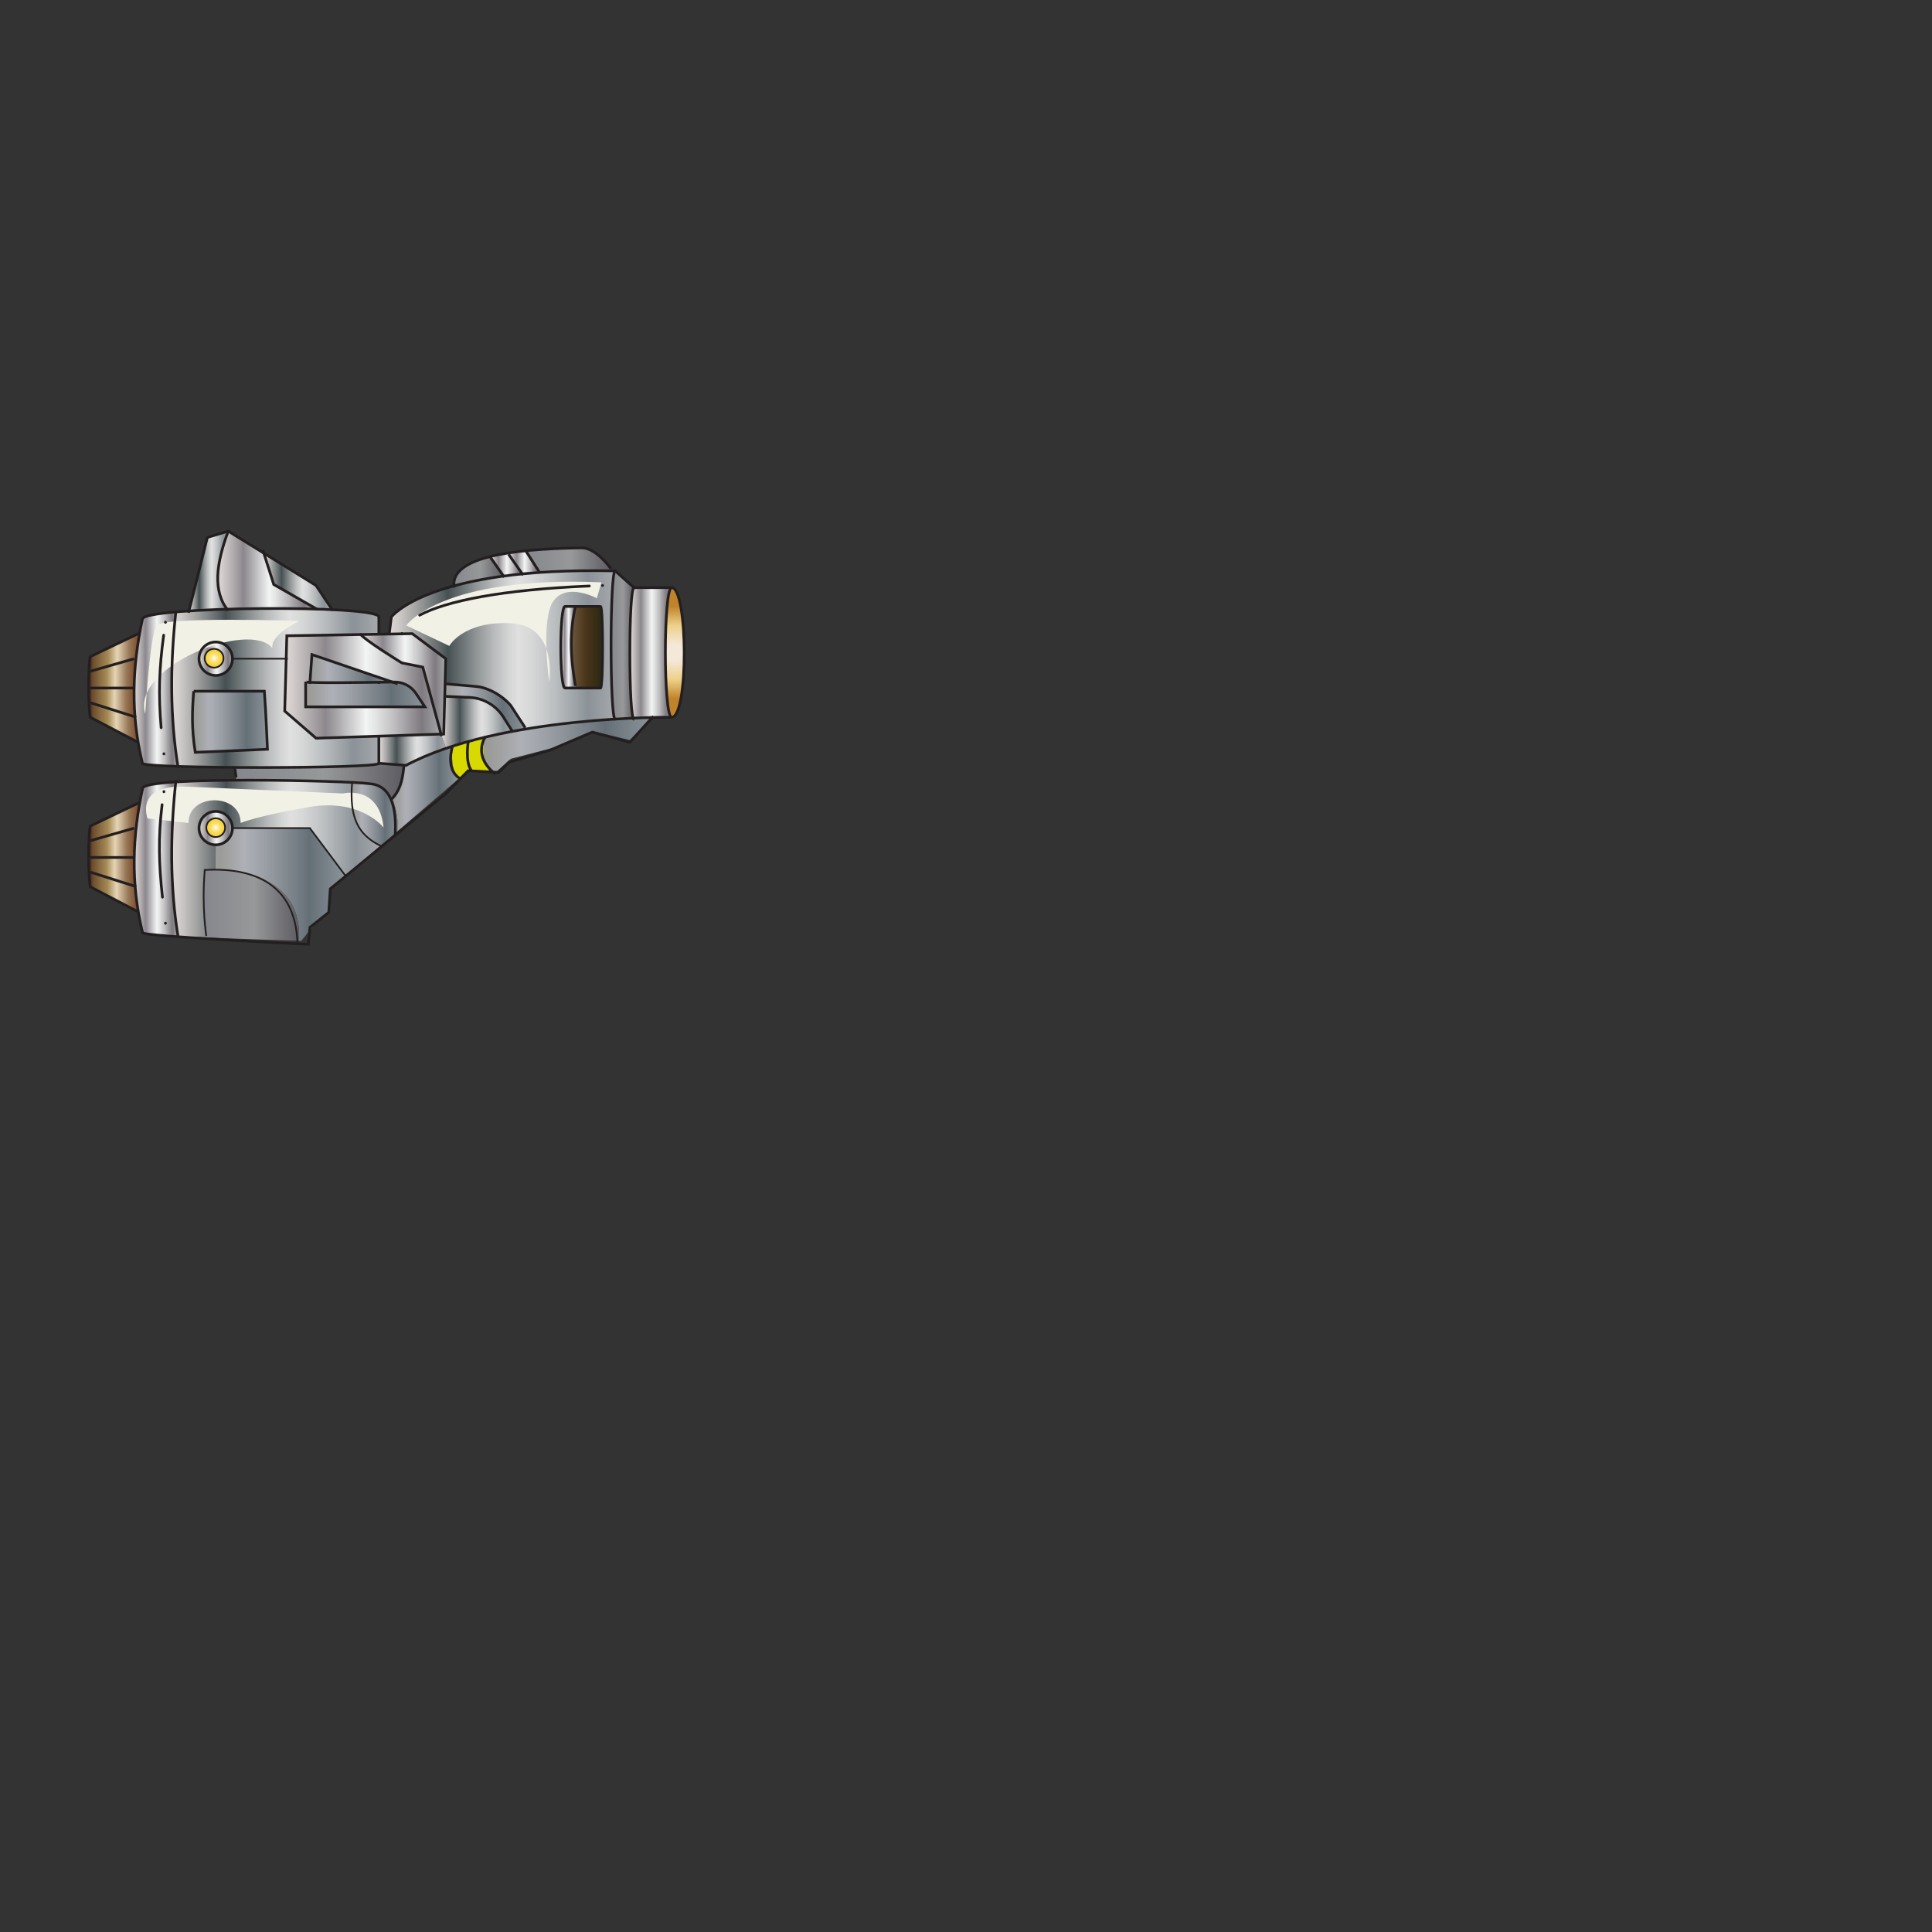 <svg width="800" height="800" viewBox="0 0 800 800" fill="none" xmlns="http://www.w3.org/2000/svg">
<rect x="0" y="0" width="800" height="800" fill="#333333" stroke="none"/>
<g clip-path="url(#clip0_19_32692)">
<path d="M278.132 243.317C284.917 243.317 285.198 297.008 278.132 297.008C274.656 297.008 274.656 243.317 278.132 243.317Z" fill="url(#paint0_radial_19_32692)"/>
<path d="M270.001 297.121C267.786 297.177 265.15 297.261 262.178 297.373C260.216 291.934 260.328 243.317 262.543 243.317H278.132C274.655 243.317 274.655 297.008 278.132 297.008C278.132 297.008 275.104 297.008 270.001 297.121V297.121Z" fill="url(#paint1_linear_19_32692)"/>
<path d="M212.188 302.869C214.01 302.532 215.804 302.196 217.599 301.887C231.029 299.644 244.094 298.439 254.636 297.766C257.356 297.598 259.879 297.457 262.206 297.345C265.178 297.205 267.814 297.149 270.029 297.093L260.804 306.429L246.001 302.897L230.496 309.261L211.487 314.196L205.15 319.831L203.047 319.691C198.842 313.327 200.58 306.485 201.001 305.224C204.702 304.355 208.431 303.57 212.188 302.841V302.869Z" fill="url(#paint2_linear_19_32692)"/>
<path d="M254.749 236.393L262.543 243.318C260.356 243.318 260.216 291.935 262.179 297.375C259.852 297.487 257.328 297.599 254.609 297.795C252.422 295.019 252.45 236.421 254.749 236.421V236.393Z" fill="url(#paint3_linear_19_32692)"/>
<path d="M223.403 237.038C232.066 236.421 241.879 236.169 252.982 236.365C253.571 236.365 254.16 236.365 254.748 236.365C252.477 236.365 252.421 294.963 254.608 297.739C244.066 298.412 231.029 299.617 217.571 301.86L217.459 301.328L211.403 291.991C206.861 286.804 200.468 284.337 197.104 284.197L184.543 283.131H184.262L184.543 272.73L170.692 262.356L161.16 262.496V262.356L162.029 255.402C162.029 255.402 167.496 248.113 187.935 242.561C193.571 241.019 200.356 239.589 208.487 238.524C210.954 238.187 213.533 237.879 216.225 237.627C218.496 237.402 220.879 237.206 223.347 237.01L223.403 237.038ZM248.664 284.898C249.814 284.898 249.814 251.113 248.664 251.113H233.945C231.646 251.113 231.646 284.898 233.945 284.898H248.664Z" fill="url(#paint4_linear_19_32692)"/>
<path d="M253.01 235.523V236.364C241.879 236.168 232.066 236.42 223.403 237.037L217.711 228.037C224.692 227.336 232.571 226.999 240.898 226.859C246.954 226.775 253.038 235.523 253.038 235.523H253.01Z" fill="url(#paint5_linear_19_32692)"/>
<path d="M248.666 251.113C249.815 251.113 249.815 284.898 248.666 284.898H238.292V284.029C236.133 272.337 235.824 261.263 238.292 251.113H248.666V251.113Z" fill="url(#paint6_linear_19_32692)"/>
<path d="M238.29 284.029V284.898H233.944C231.645 284.898 231.645 251.113 233.944 251.113H238.29C235.823 261.263 236.131 272.337 238.29 284.029Z" fill="url(#paint7_linear_19_32692)"/>
<path d="M217.682 228.036L223.374 237.036C220.907 237.204 218.523 237.428 216.252 237.653L210.561 229.466L210.477 228.989C212.748 228.625 215.159 228.316 217.682 228.036V228.036Z" fill="url(#paint8_linear_19_32692)"/>
<path d="M217.487 301.355L217.599 301.887C215.777 302.196 213.982 302.532 212.188 302.869L208.515 296.981C205.487 292.13 200.244 289.046 194.524 288.794L184.599 288.345H184.179L184.319 283.159H184.599L197.16 284.224C200.496 284.364 206.889 286.831 211.459 292.018L217.515 301.355H217.487Z" fill="url(#paint9_linear_19_32692)"/>
<path d="M210.561 229.468L216.253 237.655C213.533 237.908 210.954 238.216 208.515 238.553L202.879 230.506C205.206 229.917 207.758 229.412 210.505 228.992L210.589 229.468H210.561Z" fill="url(#paint10_linear_19_32692)"/>
<path d="M193.907 307.075C191.72 307.664 189.533 308.309 187.402 308.982C186.477 309.29 185.58 309.57 184.711 309.879L182.86 304.804L182.636 303.963H183.702L184.122 288.346H184.543L194.468 288.795C200.187 289.047 205.43 292.103 208.459 296.982L212.131 302.869C208.374 303.598 204.645 304.383 200.945 305.253C198.561 305.813 196.178 306.43 193.879 307.103L193.907 307.075Z" fill="url(#paint11_linear_19_32692)"/>
<path d="M202.88 230.504L208.515 238.55C200.384 239.616 193.627 241.046 187.964 242.588C187.543 236.728 193.263 232.915 202.852 230.504H202.88Z" fill="url(#paint12_linear_19_32692)"/>
<path d="M203.02 319.692L195.03 319.215C193.095 314.056 193.768 307.944 193.908 307.075C196.235 306.402 198.619 305.785 200.974 305.225C200.553 306.486 198.815 313.327 203.02 319.692Z" fill="#D8D900"/>
<path d="M195.029 319.215L193.851 319.131L189.449 322.888C186.281 317.308 187.291 309.766 187.375 308.981C189.534 308.28 191.692 307.664 193.879 307.075C193.739 307.944 193.066 314.056 195.001 319.215H195.029Z" fill="#D8D900"/>
<path d="M189.448 322.887L164.747 344.055C164.859 339.345 164.158 334.494 162.252 330.821C165.364 327.625 166.626 323.756 167.299 317.391L167.355 316.915L168.14 316.971C173.186 314.251 178.794 311.924 184.738 309.905C185.607 309.597 186.504 309.317 187.429 309.008C187.317 309.793 186.336 317.335 189.504 322.915L189.448 322.887Z" fill="url(#paint13_linear_19_32692)"/>
<path d="M182.86 304.803L184.711 309.877C178.795 311.896 173.187 314.223 168.113 316.943L167.328 316.887L156.87 316.074V304.831L182.636 303.961L182.86 304.803V304.803Z" fill="url(#paint14_linear_19_32692)"/>
<path d="M184.57 272.758L184.29 283.159L184.15 288.346L183.729 303.935H182.664L175.094 276.234L166.43 274.496C166.43 274.496 152.131 265.72 149.383 262.748L156.898 262.608L161.215 262.524L170.748 262.384L184.598 272.758H184.57Z" fill="url(#paint15_linear_19_32692)"/>
<path d="M118.515 272.756L118.767 263.223L149.356 262.746C152.103 265.746 166.403 274.494 166.403 274.494L175.066 276.232L182.636 303.961L156.87 304.831L130.879 305.672L117.898 294.401L118.515 272.756V272.756ZM175.907 292.69L172.178 287.083C170.216 284.083 166.851 282.316 163.262 282.373C163.01 282.373 162.758 282.373 162.477 282.373L129.141 270.961L128.328 282.485C127.206 282.401 126.561 282.345 126.561 282.232V292.634H175.907V292.69Z" fill="url(#paint16_linear_19_32692)"/>
<path d="M162.477 282.43C162.757 282.43 163.009 282.43 163.262 282.43C166.85 282.374 170.215 284.141 172.178 287.141L175.907 292.748H126.561V282.346C126.561 282.346 127.206 282.514 128.327 282.599C134.075 282.879 152.495 282.599 162.477 282.458V282.43Z" fill="url(#paint17_linear_19_32692)"/>
<path d="M145.824 323.953C135.253 323.448 115.655 322.943 97.767 323.055V321.934L97.151 317.756C124.627 317.981 156.87 317.42 156.87 316.102L167.328 316.915L167.272 317.392C166.599 323.756 165.366 327.626 162.225 330.822C160.375 327.289 157.431 324.822 152.945 324.513C151.824 324.345 149.328 324.149 145.824 323.953V323.953Z" fill="url(#paint18_linear_19_32692)"/>
<path d="M162.253 330.823C164.16 334.495 164.861 339.346 164.749 344.056L157.571 350.196C148.263 345.654 144.59 338.505 145.851 323.953C149.356 324.15 151.851 324.346 152.973 324.514C157.459 324.823 160.403 327.29 162.253 330.823Z" fill="url(#paint19_linear_19_32692)"/>
<path d="M129.141 271.019L162.478 282.43C152.524 282.571 134.076 282.851 128.328 282.571L129.141 271.047V271.019Z" fill="url(#paint20_linear_19_32692)"/>
<path d="M157.57 350.197L143.074 362.618L128.299 342.907H96.252C96.252 339.094 93.168 335.982 89.327 335.982C85.486 335.982 82.402 339.094 82.402 342.907C82.402 346.72 85.514 349.861 89.327 349.861L89.187 360.094C87.729 360.094 86.271 360.15 84.757 360.234C83.467 375.823 85.43 387.515 85.43 387.515V388.188C81.252 388.019 77.243 387.823 73.682 387.627C70.43 367.272 70.402 345.907 72.785 323.73C79.654 323.309 88.514 323.085 97.766 323.029C115.654 322.917 135.252 323.421 145.822 323.926C144.56 338.477 148.261 345.627 157.542 350.169L157.57 350.197Z" fill="url(#paint21_linear_19_32692)"/>
<path d="M96.225 272.758C96.225 268.917 93.141 265.833 89.299 265.833C85.458 265.833 82.374 268.917 82.374 272.758C82.374 276.599 85.486 279.684 89.299 279.684C93.113 279.684 96.225 276.599 96.225 272.758ZM131.103 252.151C133.318 252.235 135.477 252.291 137.524 252.403C148.907 252.936 156.842 253.945 156.87 255.431V262.609L149.356 262.749L118.767 263.226L118.514 272.758L117.898 294.403L130.879 305.674L156.87 304.833V316.076C156.87 317.394 124.627 317.955 97.15 317.73C88.43 317.674 80.215 317.562 73.627 317.31C70.402 296.955 70.374 275.534 72.785 253.328C74.496 253.188 76.346 253.048 78.253 252.936C83.019 252.599 88.402 252.375 94.01 252.207C106.262 251.842 119.748 251.814 131.103 252.151V252.151ZM80.86 311.506L110.72 310.216C110.72 310.216 110.075 294.627 109.43 286.188H80.243C79.57 293.983 79.262 301.497 80.888 311.506H80.86Z" fill="url(#paint22_linear_19_32692)"/>
<path d="M143.047 362.618L136.739 368.029L136.066 377.758L129.561 383.618L124.767 389.59C124.767 389.59 124.374 389.59 123.701 389.59L123.757 387.543C124.346 369.908 110.159 360.263 89.187 360.123L89.328 349.889C93.169 349.889 96.253 346.777 96.253 342.936H128.3L143.075 362.646L143.047 362.618Z" fill="url(#paint23_linear_19_32692)"/>
<path d="M130.879 242.45L137.524 252.403C135.477 252.291 133.346 252.235 131.103 252.151L113.356 242.001L109.206 229.02L130.879 242.45V242.45Z" fill="url(#paint24_linear_19_32692)"/>
<path d="M113.356 242.027L131.104 252.177C119.749 251.84 106.263 251.868 94.01 252.233C87.982 244.326 89.665 232.859 94.487 219.962L109.179 229.046L113.328 242.027H113.356Z" fill="url(#paint25_linear_19_32692)"/>
<path d="M89.189 360.094C110.161 360.234 124.347 369.879 123.759 387.514L123.703 389.561C119.189 389.421 101.245 388.86 85.403 388.187V387.514C85.403 387.514 83.497 375.823 84.759 360.234C86.273 360.15 87.731 360.094 89.189 360.094V360.094Z" fill="url(#paint26_linear_19_32692)"/>
<path d="M110.748 310.215L80.888 311.505C79.29 301.496 79.599 293.982 80.243 286.187H109.458C110.131 294.627 110.748 310.215 110.748 310.215V310.215Z" fill="url(#paint27_linear_19_32692)"/>
<path d="M89.3 265.833C93.141 265.833 96.225 268.917 96.225 272.758C96.225 276.599 93.141 279.683 89.3 279.683C85.459 279.683 82.375 276.599 82.375 272.758C82.375 268.917 85.487 265.833 89.3 265.833ZM92.552 272.562C92.552 270.403 90.814 268.665 88.655 268.665C86.496 268.665 84.758 270.431 84.758 272.562C84.758 274.693 86.524 276.459 88.655 276.459C90.786 276.459 92.552 274.721 92.552 272.562Z" fill="url(#paint28_linear_19_32692)"/>
<path d="M89.3 335.981C93.141 335.981 96.225 339.093 96.225 342.907C96.225 346.72 93.141 349.86 89.3 349.86C85.459 349.86 82.375 346.748 82.375 342.907C82.375 339.065 85.487 335.981 89.3 335.981ZM93.197 342.71C93.197 340.551 91.459 338.813 89.3 338.813C87.141 338.813 85.403 340.579 85.403 342.71C85.403 344.841 87.141 346.607 89.3 346.607C91.459 346.607 93.197 344.869 93.197 342.71Z" fill="url(#paint29_linear_19_32692)"/>
<path d="M85.851 222.542L94.514 219.935C89.692 232.832 88.01 244.327 94.037 252.206C88.402 252.374 83.047 252.627 78.281 252.935L85.851 222.542Z" fill="url(#paint30_linear_19_32692)"/>
<path d="M89.3 338.783C91.459 338.783 93.198 340.55 93.198 342.681C93.198 344.811 91.459 346.578 89.3 346.578C87.142 346.578 85.403 344.839 85.403 342.681C85.403 340.522 87.142 338.783 89.3 338.783Z" fill="url(#paint31_radial_19_32692)"/>
<path d="M88.656 268.636C90.814 268.636 92.553 270.402 92.553 272.533C92.553 274.664 90.814 276.43 88.656 276.43C86.497 276.43 84.758 274.692 84.758 272.533C84.758 270.374 86.525 268.636 88.656 268.636Z" fill="url(#paint32_radial_19_32692)"/>
<path d="M55.907 296.87C55.598 292.861 55.486 288.88 55.542 284.898C55.598 280.861 55.85 276.852 56.299 272.842C56.664 269.366 57.14 265.917 57.757 262.496C58.15 260.422 58.542 258.347 58.991 256.3C58.991 255.067 64.458 254.085 72.785 253.328C70.374 275.534 70.402 296.954 73.626 317.31C64.823 317.029 58.991 316.609 58.991 316.048C58.262 313.132 57.701 310.244 57.224 307.356C56.608 303.824 56.187 300.319 55.907 296.814V296.87Z" fill="url(#paint33_linear_19_32692)"/>
<path d="M55.907 367.018C55.598 363.008 55.486 359.027 55.542 355.046C55.598 351.008 55.85 346.999 56.299 342.99C56.664 339.513 57.14 336.064 57.757 332.644C58.15 330.569 58.542 328.494 58.991 326.448C58.991 325.13 64.458 324.289 72.757 323.728C70.374 345.905 70.402 367.27 73.654 387.625C65.131 387.177 58.991 386.672 58.991 386.223C58.262 383.307 57.701 380.419 57.224 377.532C56.608 373.999 56.187 370.494 55.907 366.99V367.018Z" fill="url(#paint34_linear_19_32692)"/>
<path d="M57.254 262.384L57.758 262.496C57.141 265.916 56.665 269.365 56.3 272.842L55.543 272.758L37.347 277.973H36.814C36.926 275.337 37.095 273.15 37.347 271.888L57.254 262.384Z" fill="url(#paint35_linear_19_32692)"/>
<path d="M57.254 332.534L57.758 332.646C57.141 336.066 56.665 339.515 56.3 342.992L55.543 342.907L37.347 348.122H36.814C36.926 345.487 37.095 343.3 37.347 342.038L57.254 332.534V332.534Z" fill="url(#paint36_linear_19_32692)"/>
<path d="M57.224 307.383L37.346 297.01C37.122 295.636 36.925 293.449 36.841 290.982H37.346L55.907 296.869C56.187 300.374 56.636 303.879 57.224 307.411V307.383Z" fill="url(#paint37_linear_19_32692)"/>
<path d="M57.224 377.533L37.346 367.159C37.122 365.758 36.925 363.599 36.841 361.131H37.346L55.907 367.019C56.187 370.524 56.636 374.029 57.224 377.561V377.533Z" fill="url(#paint38_linear_19_32692)"/>
<path d="M55.543 272.756L56.3 272.841C55.851 276.85 55.571 280.859 55.543 284.897H36.702C36.702 282.485 36.758 280.102 36.842 277.943H37.374L55.571 272.756H55.543Z" fill="url(#paint39_linear_19_32692)"/>
<path d="M55.543 342.909L56.3 342.993C55.851 347.002 55.571 351.012 55.543 355.049H36.702C36.702 352.638 36.758 350.255 36.842 348.096H37.374L55.571 342.909H55.543Z" fill="url(#paint40_linear_19_32692)"/>
<path d="M55.907 296.869L37.346 290.953H36.842C36.73 289.075 36.702 287 36.702 284.897H55.543C55.459 288.85 55.599 292.832 55.907 296.869V296.869Z" fill="url(#paint41_linear_19_32692)"/>
<path d="M55.907 367.021L37.346 361.106H36.842C36.73 359.227 36.702 357.152 36.702 355.049H55.543C55.459 359.003 55.599 362.984 55.907 367.021V367.021Z" fill="url(#paint42_linear_19_32692)"/>
<g style="mix-blend-mode:soft-light">
<path d="M168.224 258.991C168.224 258.991 182.327 238.327 249.028 241.131L247.149 247.72C247.149 247.72 234.925 241.131 229.29 248.673C223.654 256.215 227.411 282.486 227.411 282.486C227.411 282.486 231.168 258.991 211.43 258.066C191.691 257.14 186.056 267.458 186.056 267.458L168.196 258.991H168.224Z" fill="#F2F1E6"/>
</g>
<g style="mix-blend-mode:soft-light">
<path d="M64.879 258.992C67.71 255.235 124.065 257.113 124.065 257.113C124.065 257.113 111.841 262.749 112.794 268.384C103.458 256.552 54 276.066 60.168 295.637C60.168 295.637 62.047 262.749 64.879 258.992Z" fill="#F2F1E6"/>
</g>
<g style="mix-blend-mode:soft-light">
<path d="M77.103 325.72L141.925 328.552C141.925 328.552 156.953 324.795 158.832 342.655C158.832 342.655 149.439 330.43 127.822 334.187C106.206 337.944 99.645 340.776 99.645 340.776C99.645 328.243 78.028 328.243 78.028 340.776L61.121 338.898C61.121 338.898 55.486 324.795 77.103 325.748V325.72Z" fill="#F2F1E6"/>
</g>
<path d="M278.132 243.319C274.655 243.319 274.655 297.01 278.132 297.01" stroke="#231F20" stroke-width="1.119"/>
<path d="M156.87 283.16V282.571" stroke="#231F20" stroke-width="1.119"/>
<path d="M156.87 262.61V255.461C156.814 250.246 58.964 251.115 58.992 256.33C54.786 275.704 53.973 295.526 58.992 316.077C58.992 318.376 156.87 318.376 156.87 316.077V304.834" stroke="#231F20" stroke-width="1.119"/>
<path d="M118.767 263.255L117.898 294.433L130.879 305.676L183.73 303.937L184.571 272.76L170.72 262.386L118.767 263.255Z" stroke="#231F20" stroke-width="1.119"/>
<path d="M57.281 262.386L37.346 271.891C36.477 276.208 36.477 291.797 37.346 297.012L57.253 307.414" stroke="#231F20" stroke-width="1.119"/>
<path d="M161.188 262.384L162.057 255.458C162.057 255.458 177.646 234.683 254.721 236.393L262.515 243.318H278.104C284.917 243.318 285.197 297.01 278.104 297.01C278.104 297.01 207.085 296.141 168.113 316.916L156.842 316.047" stroke="#231F20" stroke-width="1.119"/>
<path d="M233.944 251.115C231.645 251.115 231.645 284.9 233.944 284.9H248.664C249.813 284.9 249.813 251.115 248.664 251.115H233.944V251.115Z" stroke="#231F20" stroke-width="1.119"/>
<path d="M254.75 236.395C252.451 236.395 252.451 297.881 254.75 297.881" stroke="#231F20" stroke-width="1.119"/>
<path d="M262.543 243.319C260.244 243.319 260.244 297.88 262.543 297.88" stroke="#231F20" stroke-width="1.119"/>
<path d="M126.562 282.293V292.695H175.936L172.207 287.088C170.216 284.116 166.852 282.349 163.263 282.405C151.684 282.602 126.562 282.966 126.562 282.293V282.293Z" stroke="#231F20" stroke-width="1.119"/>
<path d="M128.299 283.163L129.169 271.051L164.664 283.163" stroke="#231F20" stroke-width="1.119"/>
<path d="M89.328 279.685C93.153 279.685 96.253 276.585 96.253 272.76C96.253 268.935 93.153 265.835 89.328 265.835C85.503 265.835 82.403 268.935 82.403 272.76C82.403 276.585 85.503 279.685 89.328 279.685Z" stroke="#231F20" stroke-width="1.119"/>
<path d="M37.347 284.899H55.543" stroke="#231F20" stroke-width="1.119"/>
<path d="M37.347 277.974L55.543 272.759" stroke="#231F20" stroke-width="1.119"/>
<path d="M37.347 290.956L56.412 297.012" stroke="#231F20" stroke-width="1.119"/>
<path d="M137.805 252.853L130.879 242.451L94.515 219.937L85.851 222.545L78.057 253.722" stroke="#231F20" stroke-width="1.119"/>
<path d="M94.514 219.937C89.552 233.199 87.925 244.918 94.514 252.853" stroke="#231F20" stroke-width="1.119"/>
<path d="M166.404 262.387C166.404 262.387 166.404 262.359 166.404 262.331" stroke="#231F20" stroke-width="1.119" stroke-linecap="round" stroke-linejoin="round"/>
<path d="M173.777 254.735C184.74 248.847 207.871 244.165 244.039 242.651" stroke="#231F20" stroke-width="1.119" stroke-linecap="round" stroke-linejoin="round"/>
<path d="M249.478 242.453H249.534" stroke="#231F20" stroke-width="1.119" stroke-linecap="round" stroke-linejoin="round"/>
<path d="M67.88 312.178C67.88 312.178 67.88 312.123 67.88 312.095" stroke="#231F20" stroke-width="1.119" stroke-linecap="round" stroke-linejoin="round"/>
<path d="M66.731 301.329C65.553 287.535 65.889 277.021 67.768 263.03" stroke="#231F20" stroke-width="1.119" stroke-linecap="round" stroke-linejoin="round"/>
<path d="M68.525 257.703C68.525 257.703 68.525 257.647 68.525 257.62" stroke="#231F20" stroke-width="1.119" stroke-linecap="round" stroke-linejoin="round"/>
<path d="M188.047 243.319C186.084 231.039 210.196 227.31 240.869 226.861C246.925 226.777 252.981 235.525 252.981 235.525" stroke="#231F20" stroke-width="1.119"/>
<path d="M202.767 230.339L208.823 239.003" stroke="#231F20" stroke-width="1.119"/>
<path d="M210.562 229.471L216.618 238.134" stroke="#231F20" stroke-width="1.119"/>
<path d="M217.487 227.733L223.571 237.266" stroke="#231F20" stroke-width="1.119"/>
<path d="M238.292 251.115C235.824 261.265 236.133 272.339 238.292 284.031" stroke="#231F20" stroke-width="1.119"/>
<path d="M149.076 262.386C150.814 264.993 166.403 274.498 166.403 274.498L175.067 276.236L182.861 304.806" stroke="#231F20" stroke-width="1.119"/>
<path d="M184.571 283.161L197.132 284.254C200.496 284.394 206.889 286.862 211.431 292.048L217.487 301.357" stroke="#231F20" stroke-width="1.119"/>
<path d="M184.571 288.348L194.468 288.797C200.216 289.049 205.431 292.133 208.487 296.984L212.3 303.068" stroke="#231F20" stroke-width="1.119"/>
<path d="M72.871 252.854C70.375 275.424 70.403 297.153 73.74 317.816" stroke="#231F20" stroke-width="1.119"/>
<path d="M57.281 332.536L37.346 342.068C36.477 346.386 36.477 361.975 37.346 367.19L57.253 377.592" stroke="#231F20" stroke-width="1.119"/>
<path d="M89.328 349.834C93.153 349.834 96.253 346.733 96.253 342.909C96.253 339.084 93.153 335.983 89.328 335.983C85.503 335.983 82.403 339.084 82.403 342.909C82.403 346.733 85.503 349.834 89.328 349.834Z" stroke="#231F20" stroke-width="1.119"/>
<path d="M37.347 355.052H55.543" stroke="#231F20" stroke-width="1.119"/>
<path d="M37.347 348.126L55.543 342.911" stroke="#231F20" stroke-width="1.119"/>
<path d="M37.347 361.103L56.412 367.159" stroke="#231F20" stroke-width="1.119"/>
<path d="M68.525 382.326C68.525 382.326 68.525 382.27 68.525 382.242" stroke="#231F20" stroke-width="1.119" stroke-linecap="round" stroke-linejoin="round"/>
<path d="M67.263 371.506C65.805 357.712 65.412 347.198 67.123 333.207" stroke="#231F20" stroke-width="1.119" stroke-linecap="round" stroke-linejoin="round"/>
<path d="M67.88 327.85C67.88 327.85 67.88 327.795 67.88 327.767" stroke="#231F20" stroke-width="1.119" stroke-linecap="round" stroke-linejoin="round"/>
<path d="M72.871 323.001C70.375 345.571 70.403 367.3 73.74 387.964" stroke="#231F20" stroke-width="1.119"/>
<path d="M270.533 296.592L260.776 307.386L245.272 303.152L227.664 310.666L210.758 315.601L206.524 319.835L193.851 319.134L184.823 328.414L136.767 368.031L136.122 377.788L128.356 383.984L127.655 391.021C127.655 391.021 59.047 387.713 59.047 386.227C54.029 365.676 54.842 345.853 59.047 326.479C58.991 321.264 144.561 323.227 153.029 324.517C162.786 325.162 164.244 336.18 163.599 345.909" stroke="#231F20" stroke-width="1.119"/>
<path d="M162.057 331.022C165.309 327.769 166.599 323.872 167.244 317.368" stroke="#231F20" stroke-width="1.119"/>
<path d="M97.123 317.366L97.767 321.908" stroke="#231F20" stroke-width="1.119"/>
<path d="M96.254 342.909H128.301L143.217 362.844" stroke="#231F20" stroke-width="0.699"/>
<path d="M96.254 272.758H119.188" stroke="#231F20" stroke-width="0.699"/>
<path d="M193.908 306.964C193.908 306.964 192.45 315.599 195.254 319.132" stroke="#231F20" stroke-width="1.119"/>
<path d="M201.029 305.029C201.029 305.029 195.365 312.739 205.094 320.534" stroke="#231F20" stroke-width="1.119"/>
<path d="M187.402 308.926C187.402 308.926 183.982 319.132 191.019 322.665" stroke="#231F20" stroke-width="1.119"/>
<path d="M89.327 346.609C91.479 346.609 93.224 344.864 93.224 342.712C93.224 340.559 91.479 338.814 89.327 338.814C87.174 338.814 85.43 340.559 85.43 342.712C85.43 344.864 87.174 346.609 89.327 346.609Z" stroke="#231F20" stroke-width="0.699"/>
<path d="M88.656 276.459C90.808 276.459 92.553 274.714 92.553 272.562C92.553 270.409 90.808 268.665 88.656 268.665C86.503 268.665 84.758 270.409 84.758 272.562C84.758 274.714 86.503 276.459 88.656 276.459Z" stroke="#231F20" stroke-width="0.699"/>
<path d="M85.43 387.515C85.43 387.515 83.468 375.823 84.786 360.235C108.169 358.945 122.692 368.45 123.169 390.992" stroke="#231F20" stroke-width="0.699"/>
<path d="M80.217 286.188C79.572 293.982 79.263 301.524 80.861 311.533L110.749 310.244C110.749 310.244 110.104 294.655 109.46 286.216H80.217V286.188Z" stroke="#231F20" stroke-width="1.119"/>
<path d="M108.814 227.731L113.356 242.03L131.524 252.404" stroke="#231F20" stroke-width="1.119"/>
<path d="M145.823 323.872C144.533 338.816 148.43 345.965 158.159 350.507" stroke="#231F20" stroke-width="0.699"/>
</g>
<defs>
<radialGradient id="paint0_radial_19_32692" cx="0" cy="0" r="1" gradientUnits="userSpaceOnUse" gradientTransform="translate(279.422 270.177) scale(19.178 19.178)">
<stop offset="0.18" stop-color="#F4E8D9"/>
<stop offset="0.59" stop-color="#EDD089"/>
<stop offset="1" stop-color="#C08329"/>
</radialGradient>
<linearGradient id="paint1_linear_19_32692" x1="260.805" y1="270.345" x2="278.132" y2="270.345" gradientUnits="userSpaceOnUse">
<stop stop-color="#DED9D6"/>
<stop offset="0.06" stop-color="#CFCAC8"/>
<stop offset="0.18" stop-color="#A8A4A6"/>
<stop offset="0.26" stop-color="#8B878D"/>
<stop offset="0.52" stop-color="#F3F4F4"/>
<stop offset="0.58" stop-color="#E4E5E5"/>
<stop offset="0.7" stop-color="#BFBEC0"/>
<stop offset="0.86" stop-color="#847F84"/>
<stop offset="0.88" stop-color="#807B80"/>
<stop offset="1" stop-color="#A7A9AC"/>
</linearGradient>
<linearGradient id="paint2_linear_19_32692" x1="200.272" y1="308.476" x2="270.001" y2="308.476" gradientUnits="userSpaceOnUse">
<stop offset="0.03" stop-color="#9B9B98"/>
<stop offset="0.13" stop-color="#A4A5A6"/>
<stop offset="0.22" stop-color="#AEB0B7"/>
<stop offset="0.35" stop-color="#9FA3A9"/>
<stop offset="0.61" stop-color="#788187"/>
<stop offset="0.72" stop-color="#657076"/>
<stop offset="1" stop-color="#8B949A"/>
</linearGradient>
<linearGradient id="paint3_linear_19_32692" x1="253.011" y1="267.094" x2="262.543" y2="267.094" gradientUnits="userSpaceOnUse">
<stop stop-color="#85878D"/>
<stop offset="0.53" stop-color="#979899"/>
<stop offset="1" stop-color="#5D5C62"/>
</linearGradient>
<linearGradient id="paint4_linear_19_32692" x1="161.188" y1="269.085" x2="254.748" y2="269.085" gradientUnits="userSpaceOnUse">
<stop stop-color="#DED9D6"/>
<stop offset="0.04" stop-color="#CFCBC9"/>
<stop offset="0.11" stop-color="#A8A8A7"/>
<stop offset="0.21" stop-color="#697071"/>
<stop offset="0.26" stop-color="#465053"/>
<stop offset="0.37" stop-color="#878D8E"/>
<stop offset="0.46" stop-color="#B7B9BA"/>
<stop offset="0.53" stop-color="#D4D5D5"/>
<stop offset="0.57" stop-color="#E0E0E0"/>
<stop offset="0.63" stop-color="#D6D7D7"/>
<stop offset="0.73" stop-color="#BCBFC1"/>
<stop offset="0.86" stop-color="#91989D"/>
<stop offset="0.88" stop-color="#8B9298"/>
<stop offset="1" stop-color="#A7A9AC"/>
</linearGradient>
<linearGradient id="paint5_linear_19_32692" x1="217.683" y1="231.962" x2="253.01" y2="231.962" gradientUnits="userSpaceOnUse">
<stop stop-color="#85878D"/>
<stop offset="0.53" stop-color="#979899"/>
<stop offset="1" stop-color="#5D5C62"/>
</linearGradient>
<linearGradient id="paint6_linear_19_32692" x1="236.553" y1="268.02" x2="249.535" y2="268.02" gradientUnits="userSpaceOnUse">
<stop stop-color="#6D583F"/>
<stop offset="0.5" stop-color="#483318"/>
<stop offset="1" stop-color="#282913"/>
</linearGradient>
<linearGradient id="paint7_linear_19_32692" x1="232.234" y1="268.02" x2="238.29" y2="268.02" gradientUnits="userSpaceOnUse">
<stop stop-color="#DED9D6"/>
<stop offset="0.06" stop-color="#CFCAC8"/>
<stop offset="0.18" stop-color="#A8A4A6"/>
<stop offset="0.26" stop-color="#8B878D"/>
<stop offset="0.52" stop-color="#F3F4F4"/>
<stop offset="0.58" stop-color="#E4E5E5"/>
<stop offset="0.7" stop-color="#BFBEC0"/>
<stop offset="0.86" stop-color="#847F84"/>
<stop offset="0.88" stop-color="#807B80"/>
<stop offset="1" stop-color="#A7A9AC"/>
</linearGradient>
<linearGradient id="paint8_linear_19_32692" x1="210.477" y1="232.83" x2="223.402" y2="232.83" gradientUnits="userSpaceOnUse">
<stop stop-color="#DED9D6"/>
<stop offset="0.06" stop-color="#CFCAC8"/>
<stop offset="0.18" stop-color="#A8A4A6"/>
<stop offset="0.26" stop-color="#8B878D"/>
<stop offset="0.52" stop-color="#F3F4F4"/>
<stop offset="0.58" stop-color="#E4E5E5"/>
<stop offset="0.7" stop-color="#BFBEC0"/>
<stop offset="0.86" stop-color="#847F84"/>
<stop offset="0.88" stop-color="#807B80"/>
<stop offset="1" stop-color="#A7A9AC"/>
</linearGradient>
<linearGradient id="paint9_linear_19_32692" x1="184.151" y1="293" x2="217.599" y2="293" gradientUnits="userSpaceOnUse">
<stop offset="0.03" stop-color="#9B9B98"/>
<stop offset="0.13" stop-color="#A4A5A6"/>
<stop offset="0.22" stop-color="#AEB0B7"/>
<stop offset="0.35" stop-color="#9FA3A9"/>
<stop offset="0.61" stop-color="#788187"/>
<stop offset="0.72" stop-color="#657076"/>
<stop offset="1" stop-color="#8B949A"/>
</linearGradient>
<linearGradient id="paint10_linear_19_32692" x1="202.879" y1="233.758" x2="216.253" y2="233.758" gradientUnits="userSpaceOnUse">
<stop stop-color="#DED9D6"/>
<stop offset="0.06" stop-color="#CFCAC8"/>
<stop offset="0.18" stop-color="#A8A4A6"/>
<stop offset="0.26" stop-color="#8B878D"/>
<stop offset="0.52" stop-color="#F3F4F4"/>
<stop offset="0.58" stop-color="#E4E5E5"/>
<stop offset="0.7" stop-color="#BFBEC0"/>
<stop offset="0.86" stop-color="#847F84"/>
<stop offset="0.88" stop-color="#807B80"/>
<stop offset="1" stop-color="#A7A9AC"/>
</linearGradient>
<linearGradient id="paint11_linear_19_32692" x1="182.636" y1="299.112" x2="212.187" y2="299.112" gradientUnits="userSpaceOnUse">
<stop stop-color="#DED9D6"/>
<stop offset="0.04" stop-color="#CFCBC9"/>
<stop offset="0.11" stop-color="#A8A8A7"/>
<stop offset="0.21" stop-color="#697071"/>
<stop offset="0.26" stop-color="#465053"/>
<stop offset="0.37" stop-color="#878D8E"/>
<stop offset="0.46" stop-color="#B7B9BA"/>
<stop offset="0.53" stop-color="#D4D5D5"/>
<stop offset="0.57" stop-color="#E0E0E0"/>
<stop offset="0.63" stop-color="#D6D7D7"/>
<stop offset="0.73" stop-color="#BCBFC1"/>
<stop offset="0.86" stop-color="#91989D"/>
<stop offset="0.88" stop-color="#8B9298"/>
<stop offset="1" stop-color="#A7A9AC"/>
</linearGradient>
<linearGradient id="paint12_linear_19_32692" x1="187.964" y1="236.532" x2="208.515" y2="236.532" gradientUnits="userSpaceOnUse">
<stop stop-color="#85878D"/>
<stop offset="0.53" stop-color="#979899"/>
<stop offset="1" stop-color="#5D5C62"/>
</linearGradient>
<linearGradient id="paint13_linear_19_32692" x1="162.252" y1="326.531" x2="189.448" y2="326.531" gradientUnits="userSpaceOnUse">
<stop offset="0.03" stop-color="#9B9B98"/>
<stop offset="0.13" stop-color="#A4A5A6"/>
<stop offset="0.22" stop-color="#AEB0B7"/>
<stop offset="0.35" stop-color="#9FA3A9"/>
<stop offset="0.61" stop-color="#788187"/>
<stop offset="0.72" stop-color="#657076"/>
<stop offset="1" stop-color="#8B949A"/>
</linearGradient>
<linearGradient id="paint14_linear_19_32692" x1="156.87" y1="310.466" x2="184.711" y2="310.466" gradientUnits="userSpaceOnUse">
<stop stop-color="#DED9D6"/>
<stop offset="0.04" stop-color="#CFCBC9"/>
<stop offset="0.11" stop-color="#A8A8A7"/>
<stop offset="0.21" stop-color="#697071"/>
<stop offset="0.26" stop-color="#465053"/>
<stop offset="0.37" stop-color="#878D8E"/>
<stop offset="0.46" stop-color="#B7B9BA"/>
<stop offset="0.53" stop-color="#D4D5D5"/>
<stop offset="0.57" stop-color="#E0E0E0"/>
<stop offset="0.63" stop-color="#D6D7D7"/>
<stop offset="0.73" stop-color="#BCBFC1"/>
<stop offset="0.86" stop-color="#91989D"/>
<stop offset="0.88" stop-color="#8B9298"/>
<stop offset="1" stop-color="#A7A9AC"/>
</linearGradient>
<linearGradient id="paint15_linear_19_32692" x1="149.355" y1="283.188" x2="184.57" y2="283.188" gradientUnits="userSpaceOnUse">
<stop stop-color="#DED9D6"/>
<stop offset="0.06" stop-color="#CFCAC8"/>
<stop offset="0.18" stop-color="#A8A4A6"/>
<stop offset="0.26" stop-color="#8B878D"/>
<stop offset="0.52" stop-color="#F3F4F4"/>
<stop offset="0.58" stop-color="#E4E5E5"/>
<stop offset="0.7" stop-color="#BFBEC0"/>
<stop offset="0.86" stop-color="#847F84"/>
<stop offset="0.88" stop-color="#807B80"/>
<stop offset="1" stop-color="#A7A9AC"/>
</linearGradient>
<linearGradient id="paint16_linear_19_32692" x1="117.898" y1="284.195" x2="182.636" y2="284.195" gradientUnits="userSpaceOnUse">
<stop stop-color="#DED9D6"/>
<stop offset="0.06" stop-color="#CFCAC8"/>
<stop offset="0.18" stop-color="#A8A4A6"/>
<stop offset="0.26" stop-color="#8B878D"/>
<stop offset="0.52" stop-color="#F3F4F4"/>
<stop offset="0.58" stop-color="#E4E5E5"/>
<stop offset="0.7" stop-color="#BFBEC0"/>
<stop offset="0.86" stop-color="#847F84"/>
<stop offset="0.88" stop-color="#807B80"/>
<stop offset="1" stop-color="#A7A9AC"/>
</linearGradient>
<linearGradient id="paint17_linear_19_32692" x1="126.561" y1="287.505" x2="175.907" y2="287.505" gradientUnits="userSpaceOnUse">
<stop offset="0.03" stop-color="#9B9B98"/>
<stop offset="0.13" stop-color="#A4A5A6"/>
<stop offset="0.22" stop-color="#AEB0B7"/>
<stop offset="0.35" stop-color="#9FA3A9"/>
<stop offset="0.61" stop-color="#788187"/>
<stop offset="0.72" stop-color="#657076"/>
<stop offset="1" stop-color="#8B949A"/>
</linearGradient>
<linearGradient id="paint18_linear_19_32692" x1="97.151" y1="323.448" x2="167.328" y2="323.448" gradientUnits="userSpaceOnUse">
<stop stop-color="#85878D"/>
<stop offset="0.53" stop-color="#979899"/>
<stop offset="1" stop-color="#5D5C62"/>
</linearGradient>
<linearGradient id="paint19_linear_19_32692" x1="145.599" y1="337.075" x2="164.749" y2="337.075" gradientUnits="userSpaceOnUse">
<stop offset="0.03" stop-color="#9B9B98"/>
<stop offset="0.13" stop-color="#A4A5A6"/>
<stop offset="0.22" stop-color="#AEB0B7"/>
<stop offset="0.35" stop-color="#9FA3A9"/>
<stop offset="0.61" stop-color="#788187"/>
<stop offset="0.72" stop-color="#657076"/>
<stop offset="1" stop-color="#8B949A"/>
</linearGradient>
<linearGradient id="paint20_linear_19_32692" x1="128.328" y1="276.851" x2="162.478" y2="276.851" gradientUnits="userSpaceOnUse">
<stop offset="0.03" stop-color="#9B9B98"/>
<stop offset="0.13" stop-color="#A4A5A6"/>
<stop offset="0.22" stop-color="#AEB0B7"/>
<stop offset="0.35" stop-color="#9FA3A9"/>
<stop offset="0.61" stop-color="#788187"/>
<stop offset="0.72" stop-color="#657076"/>
<stop offset="1" stop-color="#8B949A"/>
</linearGradient>
<linearGradient id="paint21_linear_19_32692" x1="71.103" y1="355.608" x2="157.57" y2="355.608" gradientUnits="userSpaceOnUse">
<stop stop-color="#DED9D6"/>
<stop offset="0.04" stop-color="#CFCBC9"/>
<stop offset="0.11" stop-color="#A8A8A7"/>
<stop offset="0.21" stop-color="#697071"/>
<stop offset="0.26" stop-color="#465053"/>
<stop offset="0.37" stop-color="#878D8E"/>
<stop offset="0.46" stop-color="#B7B9BA"/>
<stop offset="0.53" stop-color="#D4D5D5"/>
<stop offset="0.57" stop-color="#E0E0E0"/>
<stop offset="0.63" stop-color="#D6D7D7"/>
<stop offset="0.73" stop-color="#BCBFC1"/>
<stop offset="0.86" stop-color="#91989D"/>
<stop offset="0.88" stop-color="#8B9298"/>
<stop offset="1" stop-color="#A7A9AC"/>
</linearGradient>
<linearGradient id="paint22_linear_19_32692" x1="71.103" y1="284.87" x2="156.87" y2="284.87" gradientUnits="userSpaceOnUse">
<stop stop-color="#DED9D6"/>
<stop offset="0.04" stop-color="#CFCBC9"/>
<stop offset="0.11" stop-color="#A8A8A7"/>
<stop offset="0.21" stop-color="#697071"/>
<stop offset="0.26" stop-color="#465053"/>
<stop offset="0.37" stop-color="#878D8E"/>
<stop offset="0.46" stop-color="#B7B9BA"/>
<stop offset="0.53" stop-color="#D4D5D5"/>
<stop offset="0.57" stop-color="#E0E0E0"/>
<stop offset="0.63" stop-color="#D6D7D7"/>
<stop offset="0.73" stop-color="#BCBFC1"/>
<stop offset="0.86" stop-color="#91989D"/>
<stop offset="0.88" stop-color="#8B9298"/>
<stop offset="1" stop-color="#A7A9AC"/>
</linearGradient>
<linearGradient id="paint23_linear_19_32692" x1="89.187" y1="366.263" x2="143.047" y2="366.263" gradientUnits="userSpaceOnUse">
<stop offset="0.03" stop-color="#9B9B98"/>
<stop offset="0.13" stop-color="#A4A5A6"/>
<stop offset="0.22" stop-color="#AEB0B7"/>
<stop offset="0.35" stop-color="#9FA3A9"/>
<stop offset="0.61" stop-color="#788187"/>
<stop offset="0.72" stop-color="#657076"/>
<stop offset="1" stop-color="#8B949A"/>
</linearGradient>
<linearGradient id="paint24_linear_19_32692" x1="109.206" y1="240.74" x2="137.524" y2="240.74" gradientUnits="userSpaceOnUse">
<stop stop-color="#DED9D6"/>
<stop offset="0.04" stop-color="#CFCBC9"/>
<stop offset="0.11" stop-color="#A8A8A7"/>
<stop offset="0.21" stop-color="#697071"/>
<stop offset="0.26" stop-color="#465053"/>
<stop offset="0.37" stop-color="#878D8E"/>
<stop offset="0.46" stop-color="#B7B9BA"/>
<stop offset="0.53" stop-color="#D4D5D5"/>
<stop offset="0.57" stop-color="#E0E0E0"/>
<stop offset="0.63" stop-color="#D6D7D7"/>
<stop offset="0.73" stop-color="#BCBFC1"/>
<stop offset="0.86" stop-color="#91989D"/>
<stop offset="0.88" stop-color="#8B9298"/>
<stop offset="1" stop-color="#A7A9AC"/>
</linearGradient>
<linearGradient id="paint25_linear_19_32692" x1="90.169" y1="236.083" x2="131.104" y2="236.083" gradientUnits="userSpaceOnUse">
<stop stop-color="#DED9D6"/>
<stop offset="0.06" stop-color="#CFCAC8"/>
<stop offset="0.18" stop-color="#A8A4A6"/>
<stop offset="0.26" stop-color="#8B878D"/>
<stop offset="0.52" stop-color="#F3F4F4"/>
<stop offset="0.58" stop-color="#E4E5E5"/>
<stop offset="0.7" stop-color="#BFBEC0"/>
<stop offset="0.86" stop-color="#847F84"/>
<stop offset="0.88" stop-color="#807B80"/>
<stop offset="1" stop-color="#A7A9AC"/>
</linearGradient>
<linearGradient id="paint26_linear_19_32692" x1="84.31" y1="374.841" x2="123.787" y2="374.841" gradientUnits="userSpaceOnUse">
<stop stop-color="#85878D"/>
<stop offset="0.53" stop-color="#979899"/>
<stop offset="1" stop-color="#5D5C62"/>
</linearGradient>
<linearGradient id="paint27_linear_19_32692" x1="79.683" y1="298.86" x2="110.748" y2="298.86" gradientUnits="userSpaceOnUse">
<stop offset="0.03" stop-color="#9B9B98"/>
<stop offset="0.13" stop-color="#A4A5A6"/>
<stop offset="0.22" stop-color="#AEB0B7"/>
<stop offset="0.35" stop-color="#9FA3A9"/>
<stop offset="0.61" stop-color="#788187"/>
<stop offset="0.72" stop-color="#657076"/>
<stop offset="1" stop-color="#8B949A"/>
</linearGradient>
<linearGradient id="paint28_linear_19_32692" x1="82.375" y1="272.758" x2="96.225" y2="272.758" gradientUnits="userSpaceOnUse">
<stop stop-color="#DED9D6"/>
<stop offset="0.06" stop-color="#CFCAC8"/>
<stop offset="0.18" stop-color="#A8A4A6"/>
<stop offset="0.26" stop-color="#8B878D"/>
<stop offset="0.52" stop-color="#F3F4F4"/>
<stop offset="0.58" stop-color="#E4E5E5"/>
<stop offset="0.7" stop-color="#BFBEC0"/>
<stop offset="0.86" stop-color="#847F84"/>
<stop offset="0.88" stop-color="#807B80"/>
<stop offset="1" stop-color="#A7A9AC"/>
</linearGradient>
<linearGradient id="paint29_linear_19_32692" x1="82.375" y1="342.935" x2="96.225" y2="342.935" gradientUnits="userSpaceOnUse">
<stop stop-color="#DED9D6"/>
<stop offset="0.06" stop-color="#CFCAC8"/>
<stop offset="0.18" stop-color="#A8A4A6"/>
<stop offset="0.26" stop-color="#8B878D"/>
<stop offset="0.52" stop-color="#F3F4F4"/>
<stop offset="0.58" stop-color="#E4E5E5"/>
<stop offset="0.7" stop-color="#BFBEC0"/>
<stop offset="0.86" stop-color="#847F84"/>
<stop offset="0.88" stop-color="#807B80"/>
<stop offset="1" stop-color="#A7A9AC"/>
</linearGradient>
<linearGradient id="paint30_linear_19_32692" x1="78.281" y1="236.449" x2="94.514" y2="236.449" gradientUnits="userSpaceOnUse">
<stop stop-color="#DED9D6"/>
<stop offset="0.04" stop-color="#CFCBC9"/>
<stop offset="0.11" stop-color="#A8A8A7"/>
<stop offset="0.21" stop-color="#697071"/>
<stop offset="0.26" stop-color="#465053"/>
<stop offset="0.37" stop-color="#878D8E"/>
<stop offset="0.46" stop-color="#B7B9BA"/>
<stop offset="0.53" stop-color="#D4D5D5"/>
<stop offset="0.57" stop-color="#E0E0E0"/>
<stop offset="0.63" stop-color="#D6D7D7"/>
<stop offset="0.73" stop-color="#BCBFC1"/>
<stop offset="0.86" stop-color="#91989D"/>
<stop offset="0.88" stop-color="#8B9298"/>
<stop offset="1" stop-color="#A7A9AC"/>
</linearGradient>
<radialGradient id="paint31_radial_19_32692" cx="0" cy="0" r="1" gradientUnits="userSpaceOnUse" gradientTransform="translate(89.329 342.681) scale(3.897)">
<stop stop-color="white"/>
<stop offset="0.14" stop-color="#FDF4CC"/>
<stop offset="0.29" stop-color="#FBEA9E"/>
<stop offset="0.43" stop-color="#FAE279"/>
<stop offset="0.58" stop-color="#F9DC5C"/>
<stop offset="0.72" stop-color="#F8D747"/>
<stop offset="0.86" stop-color="#F8D43B"/>
<stop offset="1" stop-color="#F8D437"/>
</radialGradient>
<radialGradient id="paint32_radial_19_32692" cx="0" cy="0" r="1" gradientUnits="userSpaceOnUse" gradientTransform="translate(88.656 272.533) scale(3.897 3.897)">
<stop stop-color="white"/>
<stop offset="0.14" stop-color="#FDF4CC"/>
<stop offset="0.29" stop-color="#FBEA9E"/>
<stop offset="0.43" stop-color="#FAE279"/>
<stop offset="0.58" stop-color="#F9DC5C"/>
<stop offset="0.72" stop-color="#F8D747"/>
<stop offset="0.86" stop-color="#F8D43B"/>
<stop offset="1" stop-color="#F8D437"/>
</radialGradient>
<linearGradient id="paint33_linear_19_32692" x1="55.514" y1="285.347" x2="73.654" y2="285.347" gradientUnits="userSpaceOnUse">
<stop stop-color="#DED9D6"/>
<stop offset="0.06" stop-color="#CFCAC8"/>
<stop offset="0.18" stop-color="#A8A4A6"/>
<stop offset="0.26" stop-color="#8B878D"/>
<stop offset="0.52" stop-color="#F3F4F4"/>
<stop offset="0.58" stop-color="#E4E5E5"/>
<stop offset="0.7" stop-color="#BFBEC0"/>
<stop offset="0.86" stop-color="#847F84"/>
<stop offset="0.88" stop-color="#807B80"/>
<stop offset="1" stop-color="#A7A9AC"/>
</linearGradient>
<linearGradient id="paint34_linear_19_32692" x1="55.514" y1="355.691" x2="73.654" y2="355.691" gradientUnits="userSpaceOnUse">
<stop stop-color="#DED9D6"/>
<stop offset="0.06" stop-color="#CFCAC8"/>
<stop offset="0.18" stop-color="#A8A4A6"/>
<stop offset="0.26" stop-color="#8B878D"/>
<stop offset="0.52" stop-color="#F3F4F4"/>
<stop offset="0.58" stop-color="#E4E5E5"/>
<stop offset="0.7" stop-color="#BFBEC0"/>
<stop offset="0.86" stop-color="#847F84"/>
<stop offset="0.88" stop-color="#807B80"/>
<stop offset="1" stop-color="#A7A9AC"/>
</linearGradient>
<linearGradient id="paint35_linear_19_32692" x1="36.814" y1="270.178" x2="57.786" y2="270.178" gradientUnits="userSpaceOnUse">
<stop stop-color="#401617"/>
<stop offset="0.08" stop-color="#6B4C2D"/>
<stop offset="0.38" stop-color="#A58A55"/>
<stop offset="0.56" stop-color="#E5D4B5"/>
<stop offset="0.8" stop-color="#967857"/>
<stop offset="0.96" stop-color="#814F2F"/>
</linearGradient>
<linearGradient id="paint36_linear_19_32692" x1="36.814" y1="340.346" x2="57.788" y2="340.346" gradientUnits="userSpaceOnUse">
<stop stop-color="#401617"/>
<stop offset="0.08" stop-color="#6B4C2D"/>
<stop offset="0.38" stop-color="#A58A55"/>
<stop offset="0.56" stop-color="#E5D4B5"/>
<stop offset="0.8" stop-color="#967857"/>
<stop offset="0.96" stop-color="#814F2F"/>
</linearGradient>
<linearGradient id="paint37_linear_19_32692" x1="36.841" y1="299.168" x2="57.224" y2="299.168" gradientUnits="userSpaceOnUse">
<stop stop-color="#401617"/>
<stop offset="0.08" stop-color="#6B4C2D"/>
<stop offset="0.38" stop-color="#A58A55"/>
<stop offset="0.56" stop-color="#E5D4B5"/>
<stop offset="0.8" stop-color="#967857"/>
<stop offset="0.96" stop-color="#814F2F"/>
</linearGradient>
<linearGradient id="paint38_linear_19_32692" x1="36.841" y1="369.318" x2="57.224" y2="369.318" gradientUnits="userSpaceOnUse">
<stop stop-color="#401617"/>
<stop offset="0.08" stop-color="#6B4C2D"/>
<stop offset="0.38" stop-color="#A58A55"/>
<stop offset="0.56" stop-color="#E5D4B5"/>
<stop offset="0.8" stop-color="#967857"/>
<stop offset="0.96" stop-color="#814F2F"/>
</linearGradient>
<linearGradient id="paint39_linear_19_32692" x1="36.702" y1="278.841" x2="56.328" y2="278.841" gradientUnits="userSpaceOnUse">
<stop stop-color="#401617"/>
<stop offset="0.08" stop-color="#6B4C2D"/>
<stop offset="0.38" stop-color="#A58A55"/>
<stop offset="0.56" stop-color="#E5D4B5"/>
<stop offset="0.8" stop-color="#967857"/>
<stop offset="0.96" stop-color="#814F2F"/>
</linearGradient>
<linearGradient id="paint40_linear_19_32692" x1="36.702" y1="348.993" x2="56.328" y2="348.993" gradientUnits="userSpaceOnUse">
<stop stop-color="#401617"/>
<stop offset="0.08" stop-color="#6B4C2D"/>
<stop offset="0.38" stop-color="#A58A55"/>
<stop offset="0.56" stop-color="#E5D4B5"/>
<stop offset="0.8" stop-color="#967857"/>
<stop offset="0.96" stop-color="#814F2F"/>
</linearGradient>
<linearGradient id="paint41_linear_19_32692" x1="36.702" y1="290.869" x2="55.907" y2="290.869" gradientUnits="userSpaceOnUse">
<stop stop-color="#401617"/>
<stop offset="0.08" stop-color="#6B4C2D"/>
<stop offset="0.38" stop-color="#A58A55"/>
<stop offset="0.56" stop-color="#E5D4B5"/>
<stop offset="0.8" stop-color="#967857"/>
<stop offset="0.96" stop-color="#814F2F"/>
</linearGradient>
<linearGradient id="paint42_linear_19_32692" x1="36.702" y1="361.021" x2="55.907" y2="361.021" gradientUnits="userSpaceOnUse">
<stop stop-color="#401617"/>
<stop offset="0.08" stop-color="#6B4C2D"/>
<stop offset="0.38" stop-color="#A58A55"/>
<stop offset="0.56" stop-color="#E5D4B5"/>
<stop offset="0.8" stop-color="#967857"/>
<stop offset="0.96" stop-color="#814F2F"/>
</linearGradient>
<clipPath id="clip0_19_32692">
<rect width="248.047" height="172.346" fill="white" transform="translate(36 219.233)"/>
</clipPath>
</defs>
</svg>
